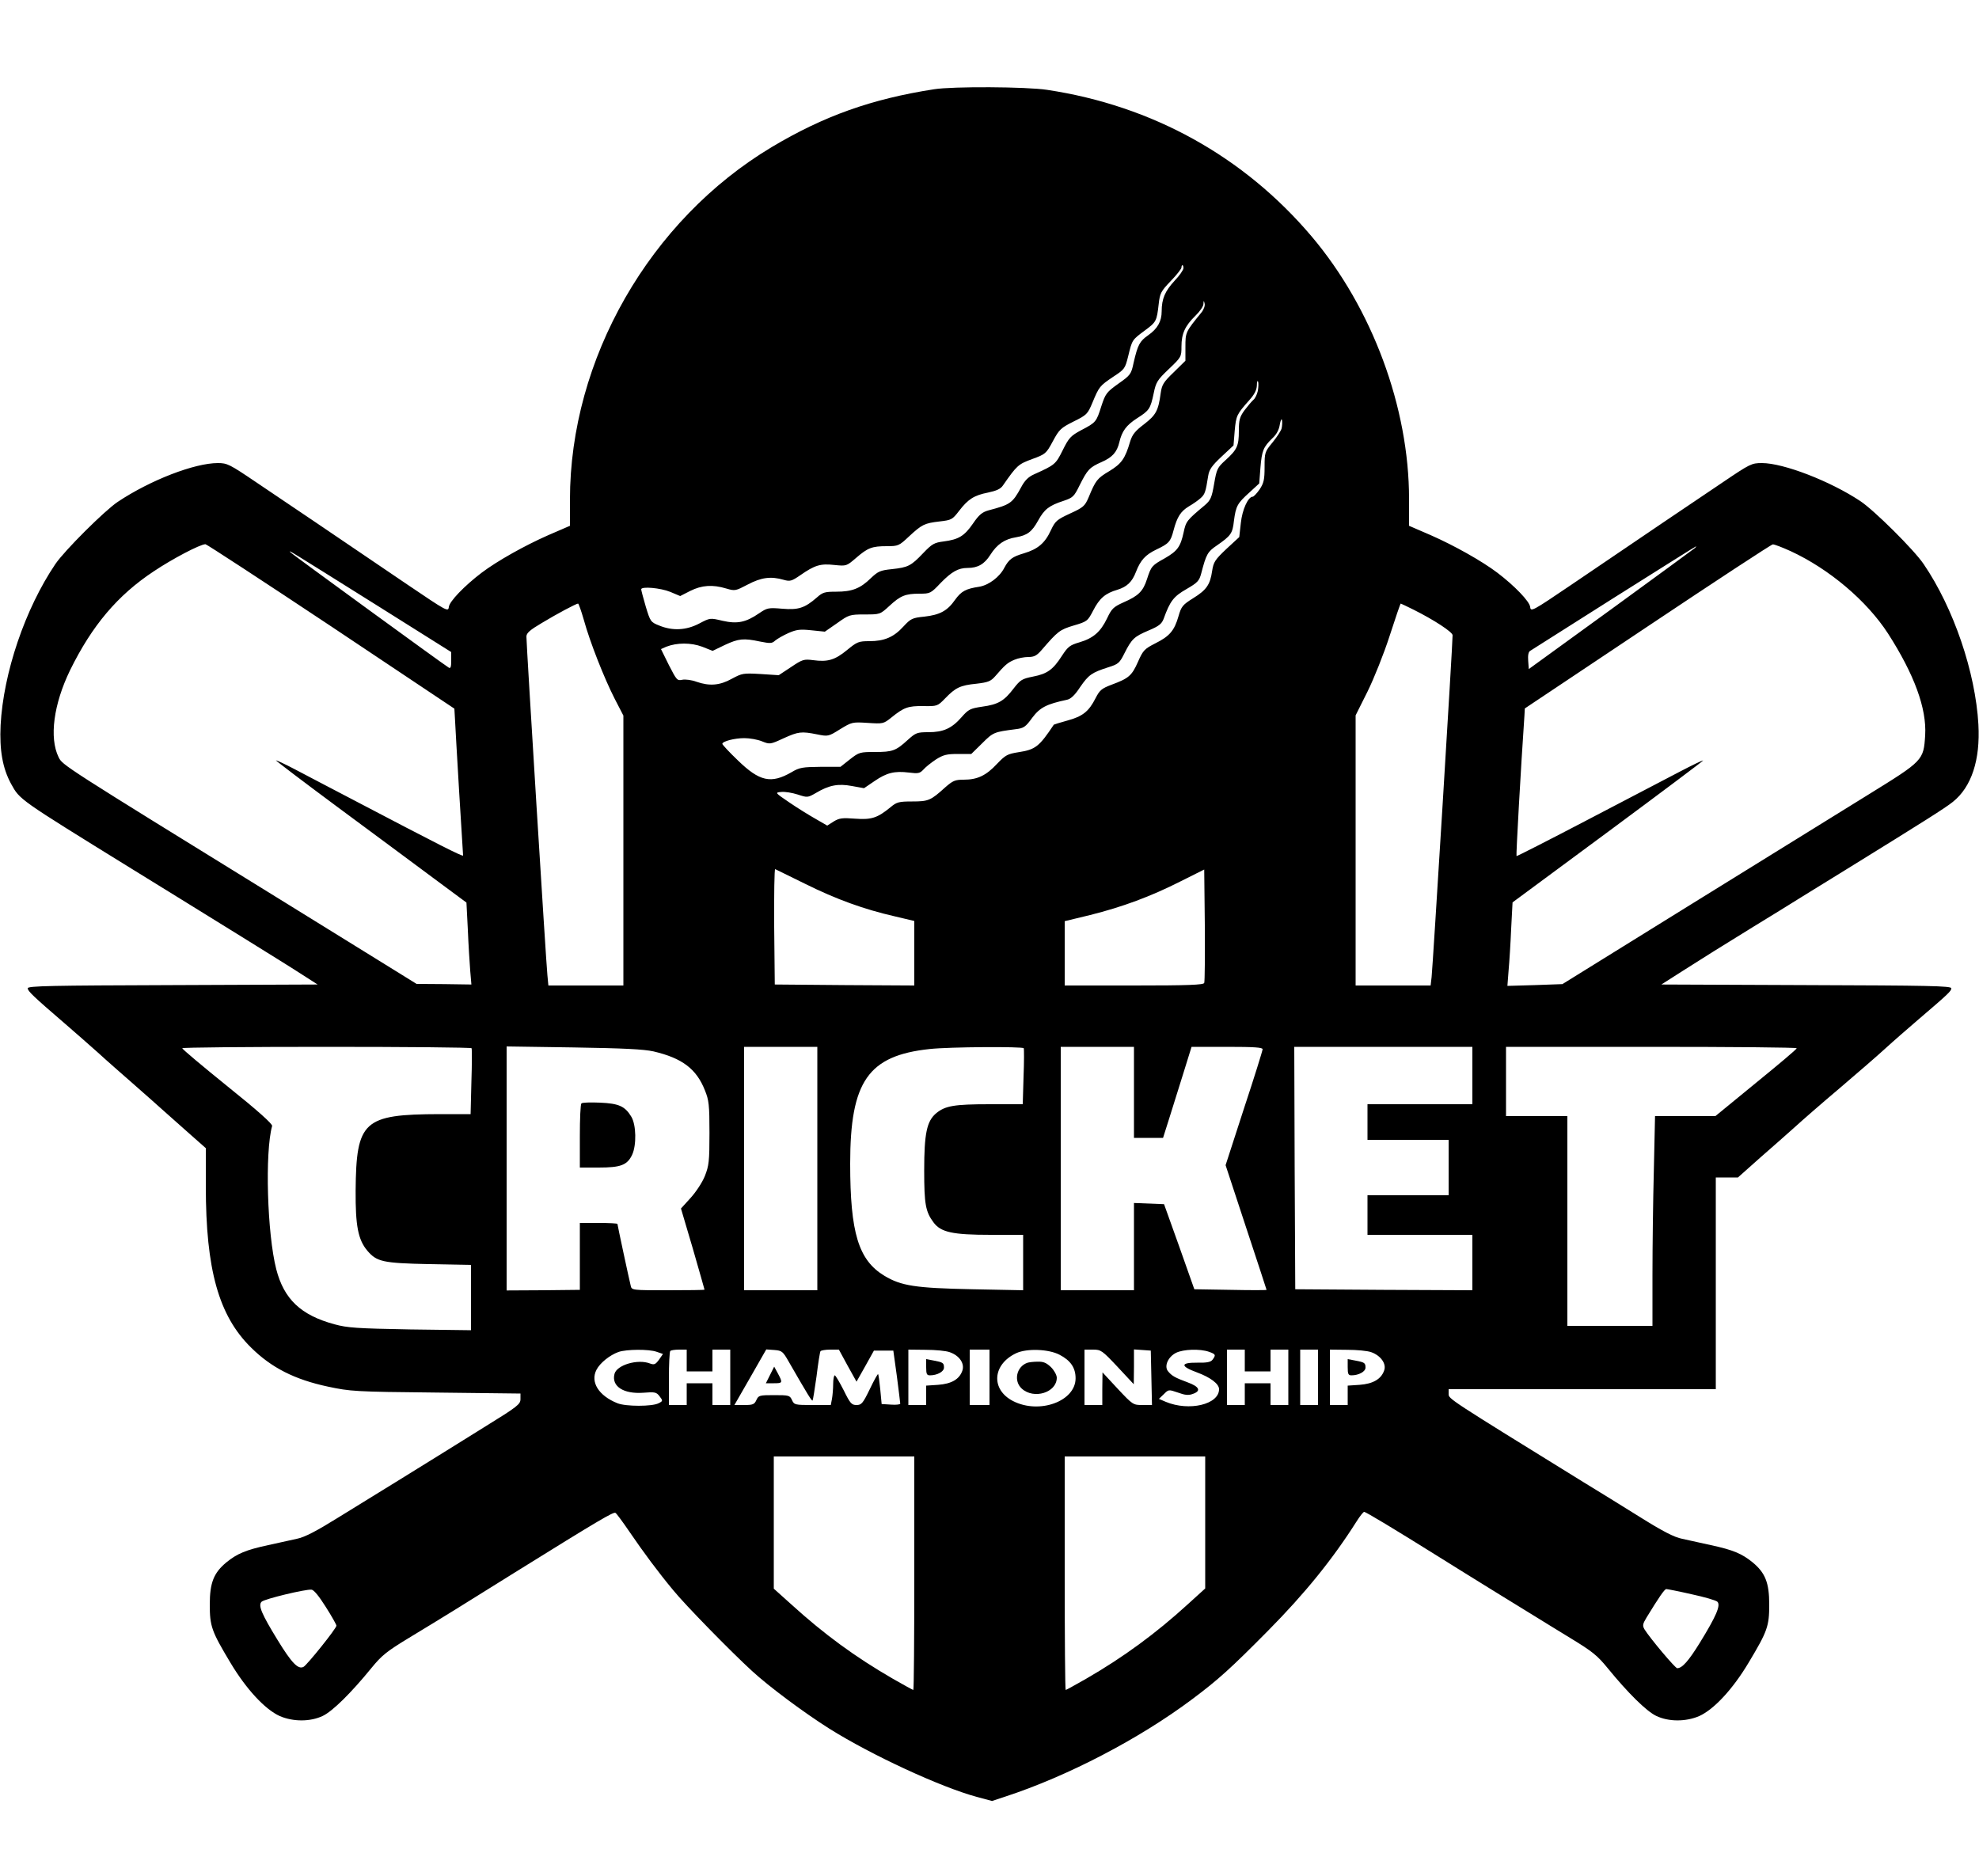 <?xml version="1.0" standalone="no"?>
<!DOCTYPE svg PUBLIC "-//W3C//DTD SVG 20010904//EN"
 "http://www.w3.org/TR/2001/REC-SVG-20010904/DTD/svg10.dtd">
<svg version="1.0" xmlns="http://www.w3.org/2000/svg"
 width="1000pt" height="948pt" viewBox="0 0 1000 948"
 preserveAspectRatio="xMidYMid meet">

<g transform="translate(0,948) scale(0.1,-0.1)"
fill="#000000" stroke="none">
<path d="M4720 9029 c-316 -49 -557 -135 -820 -292 -617 -369 -1020 -1072
-1020 -1782 l0 -132 -111 -48 c-118 -52 -257 -130 -335 -189 -87 -66 -163
-145 -166 -173 -3 -26 -10 -22 -208 112 -362 246 -621 421 -767 519 -133 90
-145 96 -192 96 -118 0 -341 -86 -506 -196 -66 -44 -268 -245 -315 -314 -153
-226 -263 -550 -277 -815 -6 -126 10 -217 53 -296 45 -81 33 -73 609 -429 83
-51 188 -116 235 -145 47 -29 191 -118 320 -198 129 -80 269 -167 310 -194
l75 -48 -732 -3 c-612 -2 -733 -4 -733 -16 0 -14 28 -41 185 -176 54 -47 131
-114 171 -150 39 -36 118 -105 175 -155 56 -49 128 -113 158 -140 31 -28 91
-81 134 -119 l77 -68 0 -192 c0 -422 65 -655 229 -816 102 -101 219 -161 388
-197 113 -24 135 -26 546 -30 l427 -5 0 -28 c0 -26 -15 -38 -177 -138 -98 -61
-203 -126 -233 -145 -30 -19 -122 -76 -205 -127 -82 -51 -220 -135 -305 -188
-111 -69 -170 -100 -210 -108 -30 -7 -95 -21 -145 -32 -112 -24 -157 -43 -211
-87 -64 -53 -84 -103 -84 -213 0 -110 9 -135 103 -292 81 -136 176 -238 251
-272 68 -29 154 -29 217 1 50 24 143 116 245 241 53 65 78 85 190 153 188 114
251 153 539 333 426 265 495 305 505 299 6 -4 37 -46 69 -93 73 -107 148 -208
223 -298 60 -74 292 -311 398 -408 87 -80 262 -210 390 -291 215 -135 564
-296 745 -345 l78 -21 66 22 c315 103 678 292 946 493 132 99 193 154 383 346
186 188 326 361 447 552 17 27 34 48 38 48 9 0 153 -87 382 -230 77 -48 205
-128 285 -177 80 -49 168 -103 195 -120 28 -17 108 -67 179 -110 112 -68 137
-88 190 -153 102 -125 195 -217 245 -241 63 -30 149 -30 217 -1 75 34 170 136
251 272 94 157 103 182 103 292 0 110 -20 160 -84 213 -54 44 -99 63 -211 87
-49 11 -115 25 -145 32 -41 8 -100 39 -215 111 -88 55 -216 134 -285 176 -683
422 -680 420 -680 445 l0 24 675 0 675 0 0 535 0 535 56 0 56 0 110 98 c61 53
141 124 178 157 36 33 138 122 227 197 88 75 192 165 230 200 38 35 112 99
163 143 159 136 170 147 170 161 0 12 -118 14 -732 16 l-733 3 105 67 c131 83
178 113 365 228 83 50 188 116 235 145 47 29 153 94 235 145 393 243 493 306
533 338 94 75 139 212 129 391 -15 264 -125 588 -277 811 -48 71 -249 271
-320 318 -152 101 -388 192 -497 192 -52 0 -60 -4 -196 -96 -146 -98 -405
-273 -767 -519 -198 -134 -205 -138 -208 -112 -3 28 -79 107 -166 173 -78 59
-217 137 -335 189 l-111 48 0 136 c0 462 -186 964 -492 1326 -342 404 -805
661 -1337 741 -104 16 -478 18 -571 3z m1260 -904 c0 -9 -20 -38 -45 -64 -48
-52 -65 -91 -65 -154 0 -51 -21 -88 -68 -121 -43 -30 -53 -48 -74 -140 -12
-57 -16 -62 -77 -105 -60 -43 -65 -50 -86 -114 -25 -79 -27 -82 -102 -121 -52
-28 -62 -38 -93 -101 -36 -72 -39 -74 -145 -122 -29 -13 -47 -31 -65 -65 -44
-81 -55 -88 -165 -117 -32 -9 -48 -22 -78 -66 -44 -64 -73 -81 -148 -91 -48
-6 -59 -12 -104 -59 -62 -65 -76 -72 -158 -81 -59 -6 -70 -11 -107 -46 -53
-52 -95 -68 -174 -68 -58 0 -69 -3 -98 -29 -62 -54 -94 -64 -176 -57 -70 6
-76 4 -116 -23 -67 -46 -110 -55 -185 -38 -63 15 -63 15 -118 -14 -65 -34
-134 -38 -202 -10 -43 17 -45 20 -68 96 -13 44 -23 83 -23 87 0 16 99 7 147
-13 l50 -21 51 26 c58 29 113 33 182 12 44 -13 47 -12 108 20 68 36 117 43
182 24 32 -9 40 -7 85 24 72 50 101 59 171 51 61 -6 61 -6 109 35 60 52 81 60
156 60 58 0 62 2 112 49 66 61 78 67 155 76 60 7 64 9 98 53 46 60 76 79 147
93 42 9 63 18 75 36 71 102 77 107 147 133 68 25 71 27 105 90 32 60 41 68
105 100 67 33 71 38 95 95 34 82 37 85 105 131 58 38 60 41 76 105 20 82 19
81 84 129 58 43 60 47 70 134 6 54 11 64 61 116 30 31 54 62 54 68 0 7 2 12 5
12 3 0 5 -7 5 -15z m91 -224 c-81 -99 -81 -100 -81 -174 l0 -70 -59 -58 c-52
-50 -60 -63 -66 -106 -12 -89 -24 -110 -83 -156 -45 -34 -60 -52 -71 -87 -26
-89 -44 -113 -106 -151 -61 -36 -69 -47 -104 -132 -19 -44 -26 -51 -94 -82
-67 -31 -75 -38 -97 -85 -30 -65 -66 -95 -136 -116 -58 -17 -76 -30 -99 -73
-24 -47 -79 -88 -127 -96 -68 -10 -91 -23 -122 -66 -39 -56 -77 -76 -155 -85
-61 -6 -69 -10 -106 -50 -49 -54 -97 -74 -172 -74 -54 0 -62 -3 -113 -45 -61
-50 -97 -61 -171 -51 -47 6 -54 4 -112 -35 l-62 -41 -92 6 c-87 5 -93 4 -145
-24 -61 -34 -113 -38 -179 -15 -24 9 -56 13 -71 10 -26 -6 -29 -2 -68 74 l-40
81 27 12 c54 21 125 21 181 0 l53 -21 62 30 c69 32 94 35 178 17 51 -10 60
-10 76 5 11 9 40 26 67 38 41 18 59 20 116 14 l68 -7 62 43 c59 42 63 44 139
44 78 0 78 0 125 43 56 52 81 62 153 62 53 0 56 1 107 55 55 56 88 75 135 75
52 0 85 19 115 66 34 54 73 80 130 89 57 10 80 27 112 85 31 56 54 75 128 99
47 16 53 21 81 78 40 80 50 91 111 118 55 24 78 50 90 100 13 56 35 86 89 121
63 40 68 48 85 128 11 54 18 66 76 121 63 60 64 62 64 114 0 65 18 104 70 155
22 21 41 48 41 60 1 19 2 19 6 2 3 -10 -4 -30 -16 -45z m285 -396 c-4 -18 -14
-39 -23 -46 -9 -8 -29 -32 -45 -53 -24 -33 -28 -49 -28 -103 0 -77 -9 -95 -67
-148 -42 -38 -45 -45 -58 -120 -12 -70 -18 -83 -47 -108 -92 -77 -95 -81 -107
-137 -16 -73 -31 -94 -95 -131 -65 -36 -69 -40 -90 -105 -20 -62 -43 -85 -119
-118 -51 -23 -60 -32 -83 -81 -33 -68 -69 -100 -140 -121 -48 -14 -58 -22 -88
-68 -45 -70 -74 -91 -146 -105 -55 -11 -64 -16 -98 -60 -48 -63 -78 -81 -159
-92 -60 -9 -69 -13 -104 -53 -50 -57 -92 -76 -168 -76 -57 0 -64 -3 -104 -39
-60 -55 -77 -61 -165 -61 -76 0 -81 -1 -127 -37 l-48 -38 -101 0 c-90 -1 -106
-3 -146 -27 -104 -60 -162 -47 -272 60 -43 41 -78 79 -78 83 0 13 62 29 111
29 27 0 67 -7 89 -16 40 -16 42 -16 109 15 75 34 90 36 170 20 55 -11 57 -11
116 26 59 36 62 37 139 32 78 -5 80 -5 120 27 63 51 84 59 161 58 71 -1 72 -1
111 39 52 54 76 66 158 74 59 7 72 12 95 38 49 57 63 69 97 83 18 8 50 14 70
14 30 0 43 7 68 36 81 94 91 102 161 123 68 20 71 22 99 76 32 62 61 87 123
105 48 15 74 40 93 90 23 59 47 86 103 113 63 30 72 39 87 97 18 68 36 96 77
121 21 12 48 31 60 42 21 19 25 29 38 112 5 32 18 51 67 97 l61 57 6 74 c7 77
10 83 73 154 27 30 38 52 39 75 0 18 3 27 6 20 3 -7 2 -28 -1 -47z m120 -190
c-3 -12 -24 -44 -46 -71 -39 -47 -40 -51 -40 -124 0 -64 -4 -81 -25 -113 -14
-20 -30 -37 -35 -37 -23 0 -53 -65 -60 -133 l-8 -71 -65 -60 c-58 -55 -65 -66
-72 -111 -10 -69 -28 -96 -96 -138 -53 -33 -60 -42 -74 -91 -21 -73 -45 -101
-117 -137 -55 -28 -62 -35 -88 -94 -31 -70 -47 -83 -133 -115 -50 -19 -60 -27
-81 -68 -34 -67 -65 -92 -142 -113 -37 -10 -68 -20 -69 -21 -74 -111 -93 -126
-178 -139 -56 -9 -66 -14 -109 -59 -55 -59 -99 -80 -168 -80 -44 0 -55 -5 -93
-38 -74 -67 -85 -72 -167 -72 -68 0 -79 -3 -110 -29 -67 -55 -97 -64 -179 -58
-65 5 -80 3 -108 -14 l-33 -21 -57 33 c-32 18 -92 55 -133 83 -75 51 -75 51
-42 54 18 2 55 -4 83 -13 49 -16 50 -16 92 8 67 40 113 48 182 35 l61 -11 53
36 c61 42 101 52 174 43 47 -6 55 -4 73 15 10 12 39 35 63 51 38 24 55 28 112
28 l67 0 55 54 c56 56 60 57 168 71 42 5 51 11 85 58 39 52 72 69 176 91 19 4
40 24 66 64 43 62 58 73 142 100 51 16 57 21 82 71 37 73 49 84 122 115 52 22
66 33 76 59 32 89 50 113 115 150 57 33 65 42 75 80 25 96 32 109 78 140 72
50 80 61 87 124 10 76 17 89 78 144 l50 46 6 79 c7 87 15 105 60 149 21 19 34
43 38 70 4 22 9 32 11 22 2 -10 1 -29 -2 -42z m-4803 -1000 l623 -416 3 -52
c1 -29 11 -193 21 -366 11 -173 20 -319 20 -324 0 -8 -124 55 -555 281 -110
57 -242 127 -294 154 -51 27 -95 47 -97 46 -1 -2 140 -109 314 -238 174 -129
392 -290 483 -358 l166 -123 7 -137 c3 -75 9 -168 12 -207 l6 -70 -138 2 -139
1 -205 127 c-113 70 -331 205 -485 300 -1105 682 -1099 678 -1119 719 -48 98
-25 268 58 439 111 226 240 379 423 500 94 63 233 136 261 137 6 0 292 -187
635 -415z m7375 380 c195 -90 385 -251 492 -416 133 -207 196 -379 188 -514
-8 -128 -10 -129 -288 -301 -135 -83 -537 -333 -895 -554 l-650 -403 -139 -5
-139 -4 6 78 c4 44 10 139 13 211 l7 133 483 357 c266 197 482 359 480 360 -2
2 -54 -23 -117 -56 -63 -33 -274 -143 -469 -245 -195 -102 -356 -184 -357
-182 -3 2 22 449 40 709 l2 37 620 414 c341 228 626 415 633 415 7 1 48 -15
90 -34z m-483 16 c-6 -5 -197 -145 -425 -311 l-415 -301 -3 42 c-2 27 1 45 10
50 7 5 198 125 423 268 226 142 412 260 415 260 2 1 0 -3 -5 -8z m-6651 -296
l366 -230 0 -43 c0 -32 -3 -41 -12 -36 -28 17 -784 568 -798 581 -18 18 -27
23 444 -272z m1036 -67 c31 -113 103 -295 156 -399 l44 -85 0 -682 0 -682
-189 0 -190 0 -5 53 c-6 52 -106 1668 -106 1710 0 18 17 33 78 69 76 46 172
97 183 98 3 0 16 -37 29 -82z m4193 51 c104 -52 197 -113 197 -129 1 -34 -101
-1688 -106 -1727 l-5 -43 -190 0 -189 0 0 683 0 682 60 120 c33 67 83 192 112
282 29 90 54 163 56 163 1 0 31 -14 65 -31z m-3073 -1386 c155 -77 295 -128
453 -164 l97 -23 0 -163 0 -163 -352 2 -353 3 -3 293 c-1 162 1 292 5 290 5
-2 73 -36 153 -75z m2015 -500 c-3 -10 -82 -13 -355 -13 l-350 0 0 163 0 162
128 31 c164 41 307 94 457 170 l120 60 3 -280 c1 -154 0 -286 -3 -293z m-3702
-330 c2 -5 2 -81 -1 -170 l-4 -163 -157 0 c-385 -1 -421 -34 -424 -387 -1
-176 12 -247 59 -303 48 -56 77 -63 312 -68 l212 -4 0 -165 0 -165 -307 4
c-271 5 -317 8 -383 26 -170 46 -255 127 -294 278 -46 179 -58 591 -21 724 3
10 -73 78 -225 200 -126 102 -229 188 -229 193 -1 4 327 7 728 7 402 0 732 -3
734 -7z m919 -16 c145 -34 217 -88 260 -197 20 -49 23 -73 23 -215 0 -144 -3
-166 -23 -217 -13 -33 -45 -81 -72 -111 l-49 -54 60 -203 c32 -112 59 -205 59
-207 0 -2 -83 -3 -184 -3 -182 0 -184 0 -189 23 -8 31 -67 307 -67 312 0 3
-43 5 -95 5 l-95 0 0 -169 0 -169 -185 -2 -185 -1 0 617 0 616 338 -5 c252 -4
354 -9 404 -20z m828 -592 l0 -615 -185 0 -185 0 0 615 0 615 185 0 185 0 0
-615z m1043 608 c2 -5 2 -70 -1 -145 l-4 -138 -167 0 c-181 0 -225 -8 -271
-46 -47 -40 -60 -102 -60 -289 0 -171 7 -208 47 -262 37 -50 96 -63 290 -63
l163 0 0 -140 0 -140 -256 5 c-289 6 -360 17 -445 68 -131 79 -173 217 -173
567 0 416 91 546 402 579 99 11 470 13 475 4z m557 -223 l0 -230 74 0 73 0 31
98 c17 53 49 157 72 230 l41 132 180 0 c137 0 179 -3 179 -12 0 -7 -42 -142
-94 -299 l-93 -287 103 -313 c57 -173 104 -315 104 -317 0 -2 -82 -2 -182 0
l-183 3 -76 215 -77 215 -76 3 -76 3 0 -221 0 -220 -185 0 -185 0 0 615 0 615
185 0 185 0 0 -230z m1710 85 l0 -145 -265 0 -265 0 0 -90 0 -90 205 0 205 0
0 -140 0 -140 -205 0 -205 0 0 -100 0 -100 265 0 265 0 0 -140 0 -140 -447 2
-448 3 -3 613 -2 612 450 0 450 0 0 -145z m1639 138 c0 -5 -93 -83 -206 -175
l-205 -168 -153 0 -152 0 -6 -272 c-4 -149 -7 -388 -7 -530 l0 -258 -215 0
-215 0 0 530 0 530 -155 0 -155 0 0 175 0 175 735 0 c404 0 735 -3 734 -7z
m-5761 -1534 l32 -11 -20 -29 c-18 -24 -24 -27 -46 -19 -62 24 -168 -8 -179
-53 -16 -62 45 -102 145 -95 60 5 67 3 83 -18 17 -22 17 -24 -5 -35 -32 -17
-166 -17 -208 0 -95 38 -138 107 -106 169 18 35 67 74 111 90 40 14 154 15
193 1z m152 -44 l0 -55 65 0 65 0 0 55 0 55 45 0 45 0 0 -140 0 -140 -45 0
-45 0 0 55 0 55 -65 0 -65 0 0 -55 0 -55 -45 0 -45 0 0 133 c0 74 3 137 7 140
3 4 24 7 45 7 l38 0 0 -55z m515 -5 c99 -172 117 -201 121 -197 2 2 11 57 20
122 8 66 17 123 20 127 3 4 25 8 49 8 l44 0 44 -81 45 -81 44 78 44 79 49 0
49 0 18 -130 c9 -71 17 -134 17 -138 1 -4 -20 -7 -46 -5 l-48 3 -7 74 c-4 41
-9 76 -11 77 -2 2 -21 -32 -42 -76 -35 -72 -42 -80 -67 -80 -25 0 -32 8 -65
75 -21 41 -41 75 -45 75 -4 0 -8 -20 -8 -44 0 -24 -3 -58 -6 -75 l-6 -31 -93
0 c-88 0 -92 1 -103 25 -11 24 -16 25 -90 25 -74 0 -79 -1 -90 -25 -10 -22
-18 -25 -61 -25 l-50 0 81 141 80 140 41 -3 c38 -3 43 -7 72 -58z m814 47 c49
-17 76 -57 64 -93 -15 -44 -55 -67 -123 -72 l-60 -4 0 -49 0 -49 -45 0 -45 0
0 140 0 140 88 -1 c48 0 102 -5 121 -12z m201 -127 l0 -140 -50 0 -50 0 0 140
0 140 50 0 50 0 0 -140z m354 114 c56 -29 81 -66 81 -119 0 -116 -183 -183
-316 -115 -113 58 -105 185 16 242 54 25 164 21 219 -8z m293 -61 l82 -88 1
88 0 88 43 -3 42 -3 3 -137 3 -138 -48 0 c-47 0 -49 1 -125 82 l-77 83 -1 -82
0 -83 -45 0 -45 0 0 140 0 140 43 0 c40 0 46 -4 124 -87z m462 76 c34 -12 36
-16 18 -40 -9 -12 -28 -16 -77 -15 -86 1 -87 -18 -2 -49 68 -25 112 -58 112
-85 0 -77 -151 -113 -269 -64 l-35 15 25 24 c24 24 24 24 71 8 35 -13 54 -15
75 -7 44 15 34 37 -27 59 -62 23 -79 32 -99 57 -19 26 2 72 42 92 37 18 120
21 166 5z m181 -44 l0 -55 65 0 65 0 0 55 0 55 45 0 45 0 0 -140 0 -140 -45 0
-45 0 0 55 0 55 -65 0 -65 0 0 -55 0 -55 -45 0 -45 0 0 140 0 140 45 0 45 0 0
-55z m370 -85 l0 -140 -45 0 -45 0 0 140 0 140 45 0 45 0 0 -140z m269 127
c48 -17 78 -59 65 -93 -15 -43 -56 -67 -124 -72 l-60 -4 0 -49 0 -49 -45 0
-45 0 0 140 0 140 88 -1 c48 0 102 -5 121 -12z m-2309 -1117 c0 -324 -2 -590
-5 -590 -2 0 -48 25 -102 56 -192 111 -349 226 -515 377 l-88 79 0 334 0 334
355 0 355 0 0 -590z m1470 256 l0 -333 -87 -79 c-162 -148 -327 -269 -516
-378 -54 -31 -100 -56 -102 -56 -3 0 -5 266 -5 590 l0 590 355 0 355 0 0 -334z
m-4444 -426 c30 -47 54 -90 54 -95 0 -14 -147 -197 -166 -208 -27 -15 -60 19
-131 135 -81 132 -100 176 -81 194 14 14 222 64 252 61 12 -1 38 -33 72 -87z
m6901 64 c65 -14 124 -31 131 -38 18 -18 -6 -73 -89 -208 -57 -92 -89 -128
-114 -128 -10 0 -137 151 -165 196 -11 19 -10 27 10 60 63 103 91 144 100 144
4 0 62 -11 127 -26z"/>
<path d="M2938 3904 c-5 -4 -8 -79 -8 -166 l0 -158 95 0 c111 0 144 12 169 64
23 49 21 152 -4 193 -32 53 -63 67 -159 71 -47 2 -89 1 -93 -4z"/>
<path d="M3891 2532 l-21 -42 40 0 c45 0 46 2 21 49 l-19 35 -21 -42z"/>
<path d="M4680 2571 c0 -34 3 -41 19 -41 37 0 71 19 71 39 0 24 -5 27 -53 36
l-37 7 0 -41z"/>
<path d="M5190 2593 c-54 -20 -69 -92 -27 -130 61 -56 177 -20 177 55 0 13
-13 37 -29 53 -23 22 -38 29 -68 28 -21 0 -45 -3 -53 -6z"/>
<path d="M6810 2571 c0 -34 3 -41 19 -41 37 0 71 19 71 39 0 24 -5 27 -53 36
l-37 7 0 -41z"/>
</g>
</svg>
